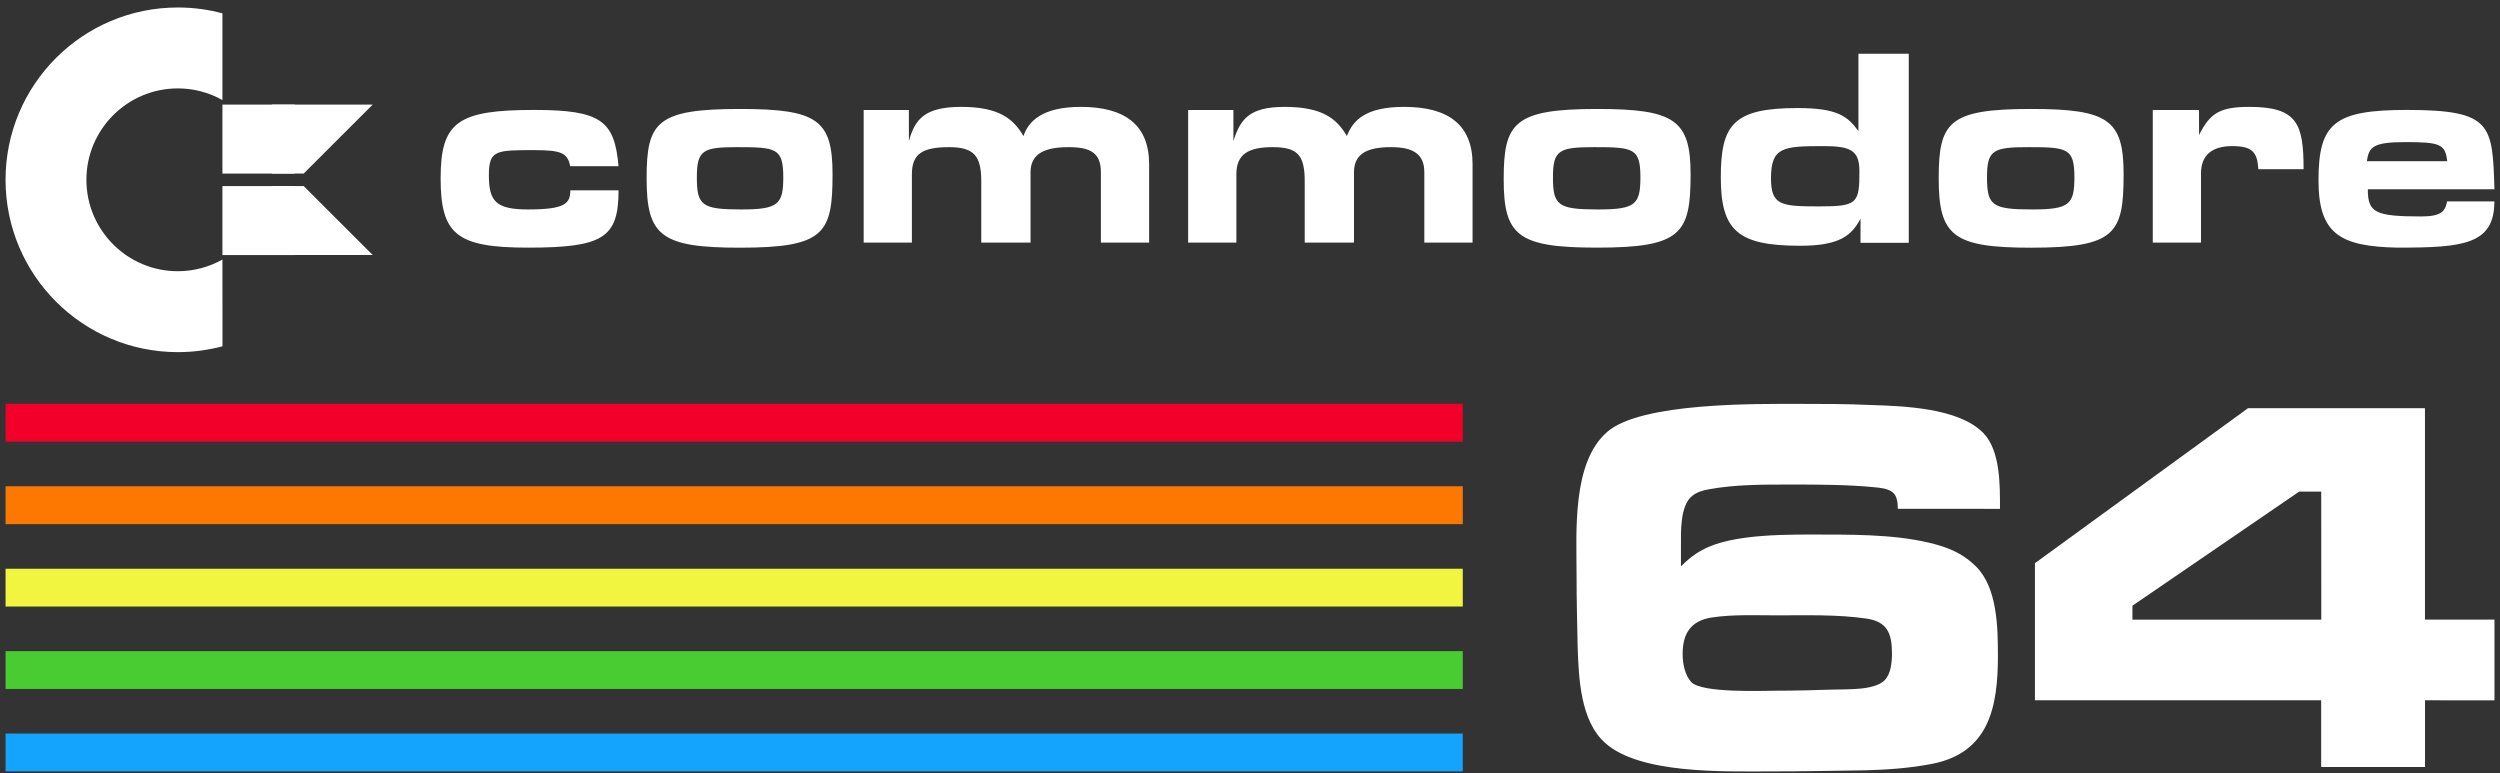 <svg width="333" height="103" viewBox="0 0 333 103" fill="none" xmlns="http://www.w3.org/2000/svg">
<rect x="0" y="0" width="333" height="103" fill="#333333" stroke="none"/>
<path fill-rule="evenodd" clip-rule="evenodd" d="M0.74 53.787H194.842V58.83H0.74V53.787Z" fill="#F20029"/>
<path fill-rule="evenodd" clip-rule="evenodd" d="M0.74 64.772H194.842V69.815H0.74V64.772Z" fill="#FD7801"/>
<path fill-rule="evenodd" clip-rule="evenodd" d="M0.74 75.756H194.842V80.79H0.74V75.756Z" fill="#F2F540"/>
<path fill-rule="evenodd" clip-rule="evenodd" d="M0.74 86.732H194.842V91.767H0.74V86.732Z" fill="#48CC31"/>
<path fill-rule="evenodd" clip-rule="evenodd" d="M0.74 97.707H194.842V102.75H0.74V97.707Z" fill="#14A3FD"/>
<path d="M252.788 67.769C252.788 67.053 252.719 66.051 252.071 65.55C251.423 65.049 250.422 64.98 249.705 64.902C245.974 64.54 242.106 64.54 238.306 64.54C234.791 64.54 230.992 64.54 227.555 65.187C226.769 65.334 226.052 65.541 225.405 66.051C223.755 67.338 223.902 70.921 223.902 72.787V74.652V75.438C224.765 74.574 225.62 73.857 226.7 73.287C230.715 70.99 238.746 71.206 243.254 71.206C248.125 71.206 254.075 71.275 258.738 72.787C260.456 73.356 261.89 74.151 263.185 75.438C266.052 78.236 266.121 83.607 266.121 87.337C266.121 94.151 264.973 100.239 257.373 101.741C254.437 102.311 251.423 102.527 248.487 102.605C244.187 102.674 239.955 102.752 235.655 102.752C229.636 102.752 218.392 103.115 213.798 98.952C210.5 96.016 210.284 90.282 210.145 86.189C210.076 83.037 209.999 79.807 209.999 76.655C209.999 70.921 209.351 61.603 214.083 57.528C218.6 53.581 234.006 53.797 239.662 53.797C242.814 53.797 245.966 53.797 249.126 53.944C253.496 54.091 260.879 54.298 264.178 57.674C266.475 60.041 266.398 64.695 266.398 67.778L252.788 67.769ZM248.634 82.398C244.765 81.828 240.603 81.966 236.665 81.966C233.798 81.966 230.862 81.819 227.995 82.251C225.197 82.683 224.126 84.401 224.126 87.121C224.126 88.339 224.411 89.919 225.275 90.852C226.708 92.355 234.809 92.001 236.674 92.001C239.187 92.001 241.622 91.931 244.126 91.854C245.923 91.785 249.575 92.001 251.009 90.636C251.873 89.773 252.011 88.201 252.011 87.052C252.002 84.393 251.423 82.821 248.634 82.398Z" fill="white"/>
<path d="M323.013 93.278V102.164H309.179V93.278H271.053V75.014L299.429 54.375H323.004V82.535H332.262V93.287L323.013 93.278ZM309.187 65.48H306.251L284.041 80.679V82.544H309.196L309.187 65.48Z" fill="white"/>
<path d="M292.907 14.652H286.75V32.312H293.175V23.08C293.175 20.671 294.652 19.462 297.329 19.462C300.006 19.462 300.679 20.265 300.809 22.536H306.836C306.836 16.517 306.033 14.237 299.608 14.237C295.722 14.237 294.384 15.04 292.916 17.985L292.907 14.652ZM322.484 28.831C316.327 28.831 315.394 28.296 315.394 25.213H332.259C331.992 16.647 331.992 14.643 320.61 14.643C310.973 14.643 308.823 16.379 308.823 24.013C308.823 31.111 311.638 32.847 319.401 32.985C328.106 32.985 332.251 32.579 332.251 26.828H325.955C325.696 28.166 325.161 28.831 322.484 28.831ZM315.265 21.474C315.532 19.6 316.068 18.927 320.351 18.927C325.04 18.927 325.705 19.194 325.973 21.474H315.265ZM75.965 22.139H82.389C81.854 16.111 80.11 14.643 71.146 14.643C60.973 14.643 58.693 16.25 58.693 23.745C58.693 31.241 60.835 32.985 70.343 32.985C80.386 32.985 82.389 31.647 82.389 25.351H75.965C75.965 27.096 75.3 27.899 70.343 27.899C66.059 27.899 65.118 26.828 65.118 23.348C65.118 19.997 66.051 19.997 71.146 19.997C74.894 19.997 75.559 20.403 75.965 22.139ZM225.187 23.21C225.187 15.982 223.045 14.514 212.735 14.514C201.621 14.514 200.291 16.388 200.291 23.883C200.291 31.379 202.165 32.985 212.735 32.985C223.978 32.985 225.187 31.111 225.187 23.21ZM206.854 23.616C206.854 19.997 207.657 19.6 212.346 19.6C217.57 19.6 218.503 19.73 218.503 23.616C218.503 27.234 217.83 27.899 212.881 27.899C207.519 27.899 206.854 27.363 206.854 23.616ZM282.864 23.21C282.864 15.982 280.852 14.514 270.55 14.514C259.574 14.514 258.235 16.25 258.235 23.754C258.235 31.387 260.109 32.994 270.55 32.994C281.802 32.985 282.864 31.111 282.864 23.21ZM264.669 23.616C264.669 19.997 265.472 19.6 270.152 19.6C275.377 19.6 276.31 19.73 276.31 23.616C276.31 27.234 275.645 27.899 270.688 27.899C265.342 27.899 264.669 27.363 264.669 23.616ZM110.895 23.21C110.895 15.982 108.883 14.514 98.581 14.514C87.467 14.514 86.129 16.25 86.129 23.754C86.129 31.387 88.002 32.994 98.581 32.994C109.825 32.985 110.895 31.111 110.895 23.21ZM92.821 23.616C92.821 19.997 93.624 19.6 98.175 19.6C103.4 19.6 104.332 19.73 104.332 23.616C104.332 27.234 103.659 27.899 98.711 27.899C93.486 27.899 92.821 27.363 92.821 23.616ZM247.545 7.156V17.467C246.076 15.455 244.738 14.393 239.384 14.393C230.817 14.393 229.211 16.673 229.211 23.633C229.211 30.731 231.491 32.735 239.79 32.735C245.014 32.735 246.621 31.396 247.821 29.125V32.337H254.246V7.156H247.545ZM242.855 19.462C246.465 19.462 247.674 19.997 247.674 22.804C247.674 27.087 247.406 27.493 242.32 27.493C237.234 27.493 235.895 27.355 235.895 23.745C235.895 19.6 237.501 19.462 242.855 19.462ZM121.059 14.652H115.04V32.312H121.465V23.21C121.465 20.533 122.804 19.6 126.422 19.6C129.773 19.6 130.705 20.8 130.705 24.151V32.312H137.268V22.942C137.268 20.395 139.272 19.6 142.355 19.6C145.299 19.6 146.638 20.403 146.638 22.942V32.312H153.063V21.871C153.063 16.655 149.85 14.237 143.961 14.237C138.875 14.237 137.001 16.111 136.327 18.123C134.989 15.844 133.115 14.237 128.028 14.237C123.21 14.237 121.871 15.844 121.068 18.788L121.059 14.652ZM164.289 14.652H158.261V32.312H164.686V23.21C164.686 20.533 166.293 19.6 169.505 19.6C172.856 19.6 173.788 20.671 173.788 24.151V32.312H180.351V22.942C180.351 20.395 182.225 19.6 185.308 19.6C188.253 19.6 189.721 20.533 189.721 22.942V32.312H196.146V21.871C196.146 16.655 192.933 14.237 187.044 14.237C181.957 14.237 180.213 15.973 179.41 18.123C178.071 15.844 176.198 14.237 171.111 14.237C166.431 14.237 165.222 15.844 164.289 18.788V14.652Z" fill="white"/>
<path d="M29.626 34.573C27.864 35.557 25.844 36.127 23.685 36.127C16.975 36.127 11.509 30.67 11.509 23.951C11.509 17.233 16.966 11.775 23.685 11.775C25.844 11.775 27.864 12.336 29.626 13.33V1.775C27.735 1.266 25.74 0.998 23.685 0.998C11.017 0.998 0.74 11.274 0.74 23.951C0.74 36.628 11.017 46.904 23.694 46.904C25.749 46.904 27.735 46.628 29.635 46.127L29.626 34.573Z" fill="white"/>
<path d="M39.256 13.932H29.627V23.12H39.256V13.932Z" fill="white"/>
<path d="M49.644 13.932L40.456 23.111H36.225V13.932H49.644Z" fill="white"/>
<path d="M39.256 24.787H29.627V33.975H39.256V24.787Z" fill="white"/>
<path d="M49.644 33.967L40.456 24.787H36.225V33.967H49.644Z" fill="white"/>
</svg>
